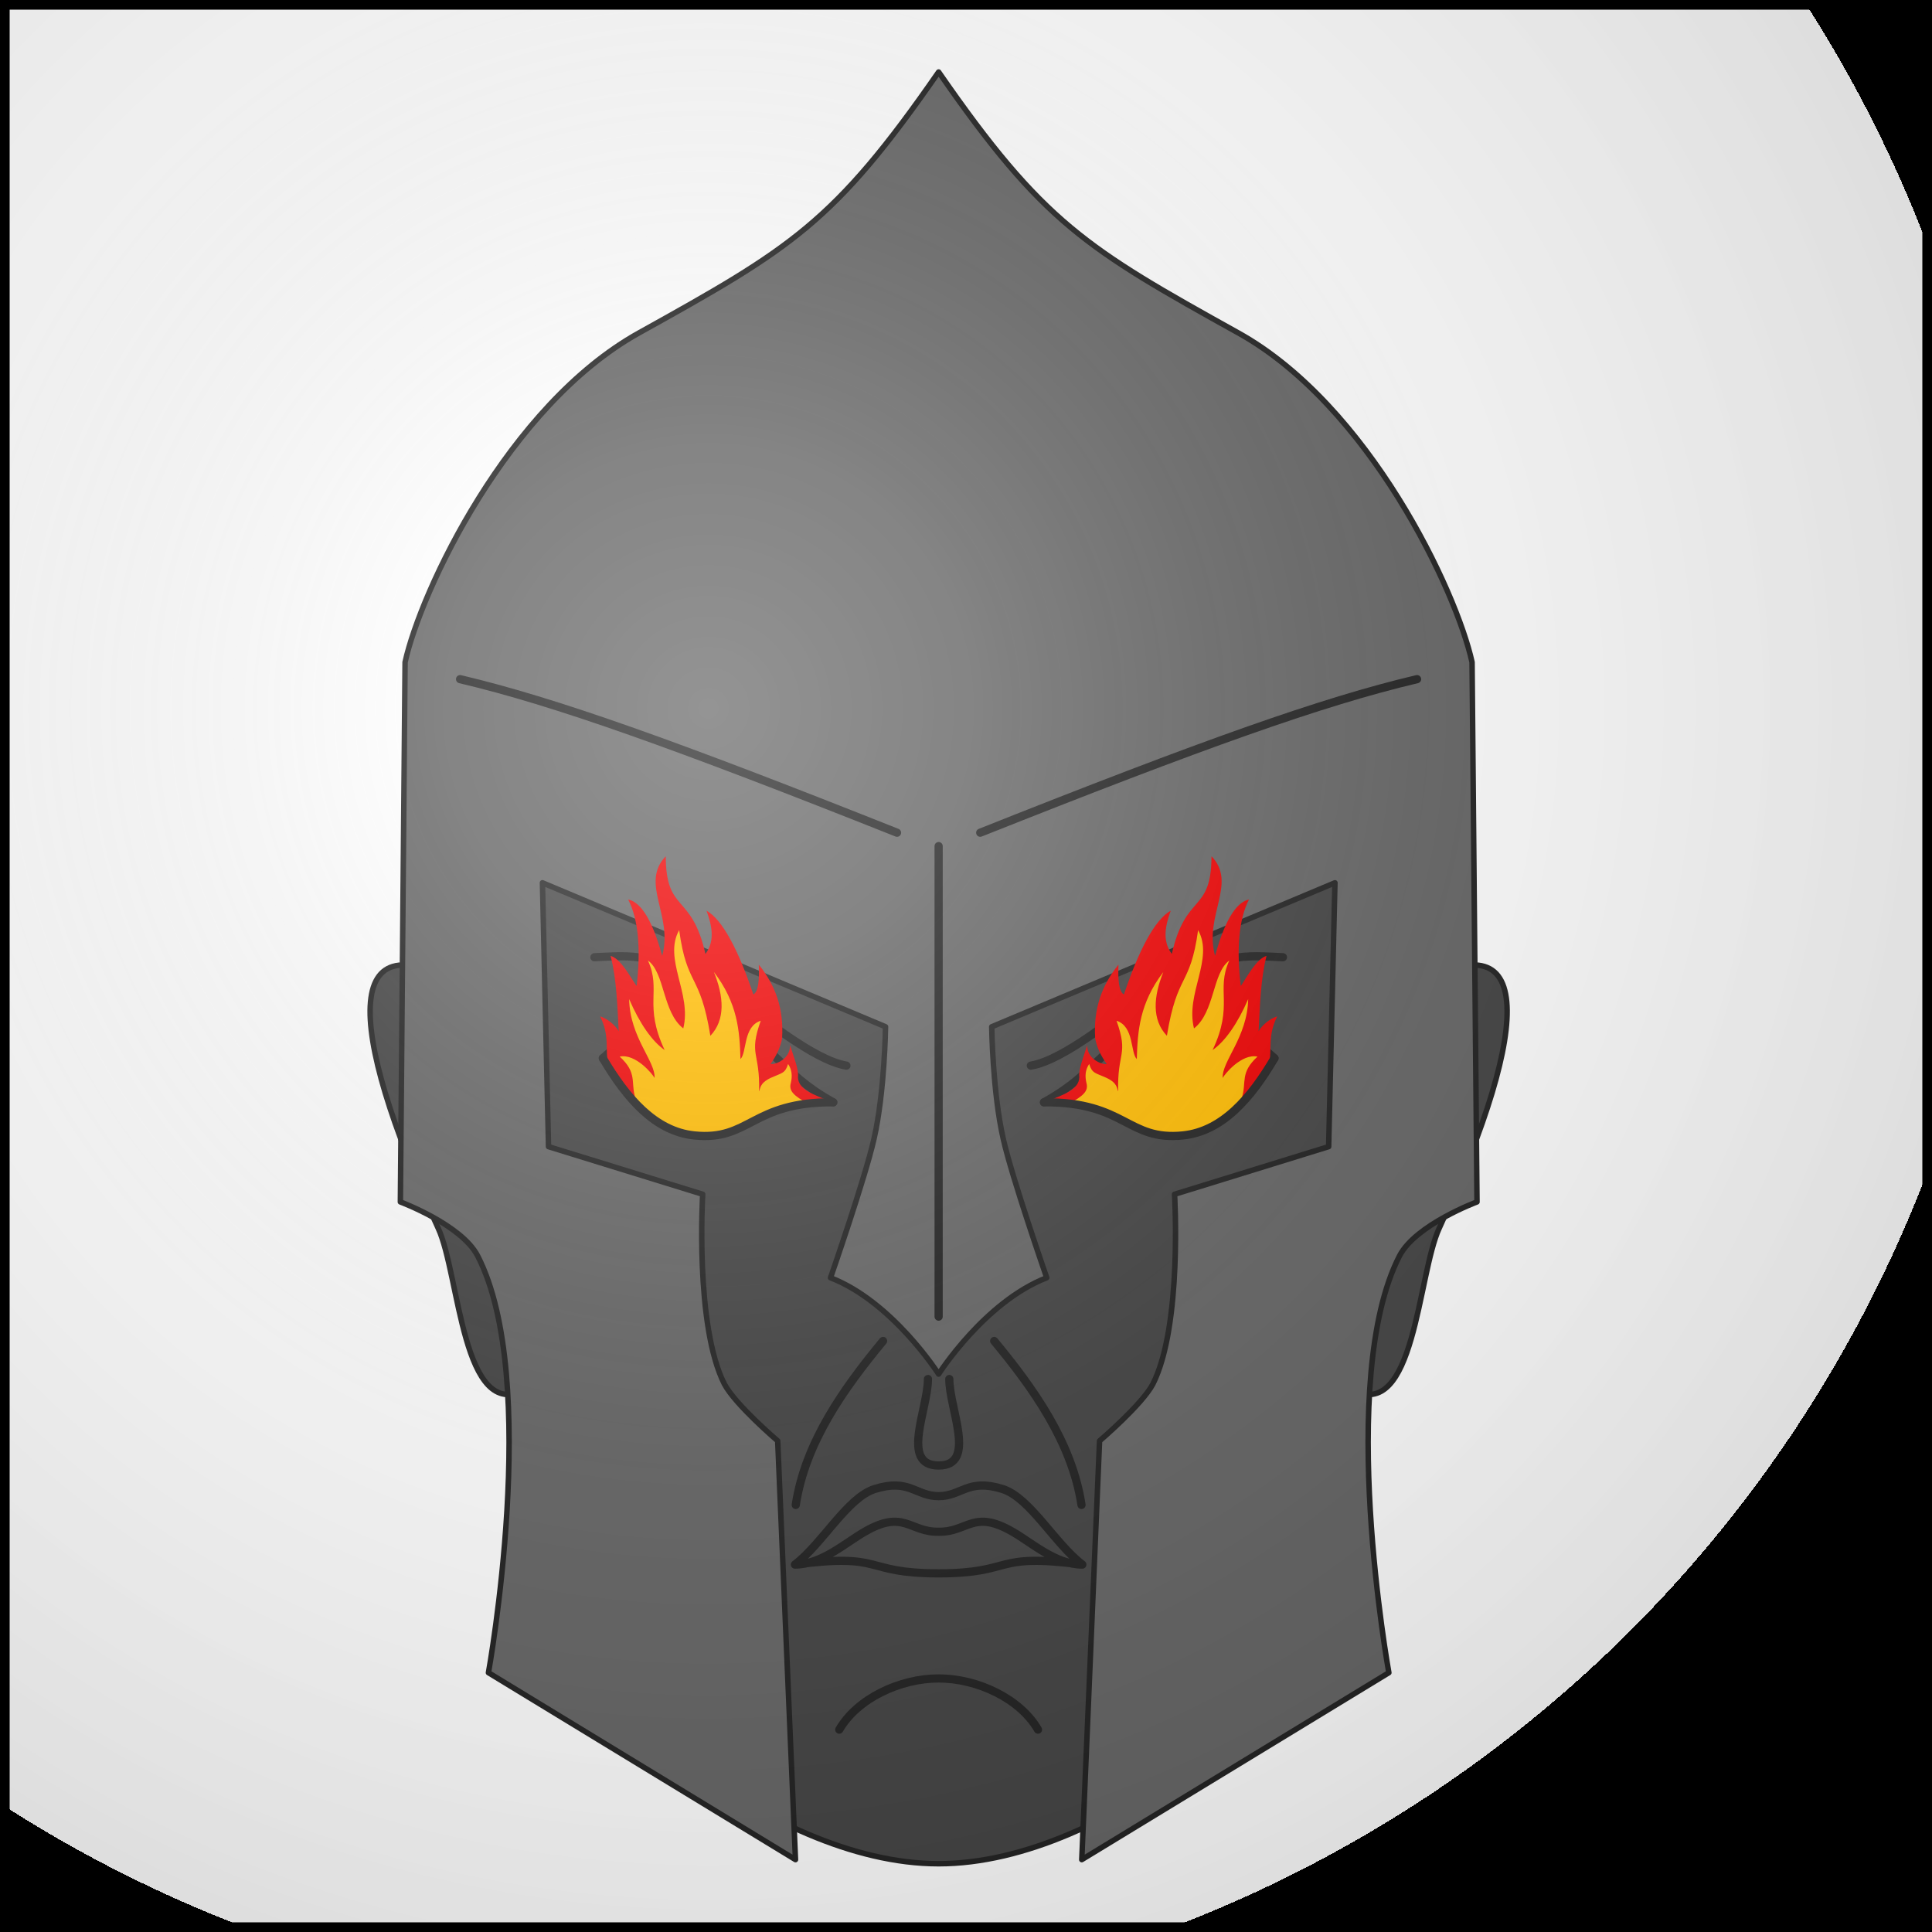 <?xml version="1.0" encoding="UTF-8"?>
<svg xmlns="http://www.w3.org/2000/svg" xmlns:xlink="http://www.w3.org/1999/xlink" width="600" height="600">
<rect width="100%" height="100%" fill="#333333" stroke="none"/>
<defs>
  <radialGradient id="rg" gradientUnits="userSpaceOnUse" cx="220" cy="220" r="405">
    <stop style="stop-color:#fff;stop-opacity:.3" offset="0"/>
    <stop style="stop-color:#fff;stop-opacity:.2" offset=".2"/>
    <stop style="stop-color:#666;stop-opacity:.1" offset=".6"/>
    <stop style="stop-color:#000;stop-opacity:.13" offset="1"/>
    <path id="shield" d="m 1.5,1.5 h 597 v 597 h -597 z" />
  </radialGradient>
</defs>
<use id="field" xlink:href="#shield" style="fill:#ffffff" />
<g transform="translate(300,300)scale(0.85)translate(-220,-330)" style="stroke:#222222;stroke-width:3;stroke-linecap:round;stroke-linejoin:round;">
	<path style="fill:#444444;stroke-width:2;" d="m 356.9,562.2 c 6.5,-14.9 -0.8,-46.6 4,-77.4 23.2,12.2 24.1,-42 32,-59 34.2,-74.8 36.1,-117.2 -13.6,-85.6 -17,-94.3 -46.5,-106.6 -46.5,-106.6 l -122.8,-4.9 -122.81,4.9 c 0,0 -29.47,12.3 -46.48,106.6 -49.691,-31.6 -47.841,10.8 -13.56,85.6 7.89,17 8.75,71.2 31.93,59 4.81,30.8 -2.47,62.5 4.07,77.4 12.82,29.7 83.95,95.8 146.85,95.8 62.9,0 134,-66.1 146.9,-95.8 z" />
	<path style="fill:#666666;stroke-width:2;" d="m 319.5,98.7 c 47.8,26.6 79.6,94.1 85.4,120.3 l 1.8,197.2 c 0,0 -22.4,8.3 -28.3,19.7 -23.3,45.2 -3.9,152.3 -3.9,152.3 l -112.2,68.3 6.5,-153 c 0,0 15.5,-13.2 19.5,-20.8 10.8,-21.4 7.9,-69.3 7.9,-69.3 l 56.3,-17.4 2.3,-96.4 -125.4,52.6 c 0,0 0.3,23.8 4.2,40.9 3.2,14.3 15.9,50.8 15.9,50.8 -22.7,8.8 -39.5,35.2 -39.5,35.2 0,0 -16.8,-26.4 -39.5,-35.2 0,0 12.7,-36.5 15.9,-50.8 3.9,-17.1 4.2,-40.9 4.2,-40.9 l -125.35,-52.6 2.22,96.4 56.33,17.4 c 0,0 -2.9,47.9 7.9,69.3 4,7.6 19.5,20.8 19.5,20.8 l 6.5,153 -112.18,-68.3 c 0,0 19.36,-107.1 -3.95,-152.3 -5.92,-11.4 -28.23,-19.7 -28.23,-19.7 l 1.72,-197.2 c 5.8,-26.2 37.61,-93.7 85.44,-120.3 55.5,-30.83 71.3,-40.17 109.5,-95.337 38.2,55.167 54,64.507 109.5,95.337 z" />
	<path style="fill:none;" d="m 157.5,548.7 c 33.4,-4.4 24.4,3.2 52.5,3.2 28.1,0 19.1,-7.6 52.5,-3.2 m -79.5,-12 c -6.9,3.9 -15.7,12 -25.5,12 10,-7.6 19.1,-24.4 29.1,-27.6 12.7,-4 15,2.6 23.4,2.6 8.4,0 10.7,-6.6 23.4,-2.6 10,3.2 19.1,20 29.1,27.6 -9.8,0 -18.6,-8.1 -25.5,-12 -14.3,-8.3 -16.4,0.2 -27,0 -10.6,0.2 -12.7,-8.3 -27,0 z m 23.1,-55.8 c 0,11 -10.2,31.6 3.9,31.6 14.1,0 3.9,-20.6 3.9,-31.6 m 29.8,-114.5 c 12.3,-2.1 30.7,-18 41.3,-24.7 27.6,-17.6 37.8,-15.4 50.8,-14.9 m -87.3,53 c 20.8,-11.6 18.6,-19.8 40.7,-28.6 21.3,-8.5 30.4,1 43.5,12.5 m -102.4,103.3 c 14.3,17.3 28.4,37 31.9,59.9 m -15.9,82.1 c -6.6,-11.4 -22.2,-18.7 -36.3,-18.7 -14.1,0 -29.7,7.3 -36.3,18.7 m 2.6,-242.6 c -12.3,-2.1 -30.7,-18 -41.3,-24.7 -27.6,-17.6 -37.82,-15.4 -50.77,-14.9 m 87.27,53 c -20.8,-11.6 -18.6,-19.8 -40.7,-28.6 -21.3,-8.5 -30.4,1 -43.48,12.5 m 102.38,103.3 c -14.3,17.3 -28.4,37 -31.9,59.9" />
	<path style="fill:#ee0000;stroke:none;" d="m 110.3,289.9 c -9.5,9.9 2.8,21.6 -1.3,36.4 -4.1,-15 -8.6,-19.8 -12.44,-20.6 3.84,7.3 4.64,18.6 3.09,31.6 -2.22,-3.1 -5.68,-9.9 -9.5,-11 2.22,8.6 2.47,18.5 2.96,27.5 -1.48,-2.5 -4.31,-4.6 -6.78,-5.4 3.58,7.4 1.73,11.2 2.96,18.5 8.14,13.2 18.11,23.6 31.41,25 16.2,1.6 27.9,-11.7 50.8,-12.1 -7.9,-2.9 -12.8,-4.9 -12.9,-9.2 0.4,-2.7 -1.6,-7.5 -2.9,-11.7 0.2,4.9 -5.1,7.2 -7.1,6.9 2.5,-3.6 3.6,-6.3 4.2,-9.3 0.7,-11.1 -2.5,-19.5 -8.5,-27 0.2,5.4 -0.1,9.9 -2,10.9 -5.4,-16.1 -11.3,-27.4 -17.1,-30.6 1.7,4.8 3.4,10.7 -0.4,15.8 -5.1,-22.6 -14.4,-14.7 -14.5,-35.7 z" />
	<path style="fill:#ffbb00;stroke:none;" d="m 115.2,316.9 c -5.9,10.5 4.7,23.1 1.5,35.9 -7.6,-5.9 -6.7,-20.3 -12.9,-24.8 5,11 -1.7,16.2 6.1,32.7 -4.5,-3.1 -9.1,-9.6 -12.97,-18.6 0.25,14 9.67,22.7 9.27,28.8 -0.6,-1.3 -6.92,-9 -12.72,-7.8 6.52,6 3.95,9.2 5.67,15 0.37,1.2 0.85,2.5 1.45,3.4 5.8,5.7 12.4,9.7 20.1,10.4 13.3,1.4 18.2,-4.3 28.3,-8.4 l 13,-3.3 c -4.5,-2.7 -6.9,-4.3 -6,-7.5 0.6,-2.5 0.4,-4.8 -1,-6.9 -1.1,3.5 -2.2,3.2 -6.4,5.1 -4.2,2 -3.7,4.1 -4.2,4.9 0.4,-14.5 -3.9,-13.1 0.6,-25.8 -6.5,2.1 -5,11.6 -7.4,14 -0.3,-10.2 -1,-20.4 -9.7,-31.8 3.6,8.9 4.3,17.4 -1.3,23.3 -3.8,-23.3 -8.5,-17.6 -11.4,-38.6 z" />
	<path style="fill:none;" d="m 87.32,363.7 c 8.63,14.6 18.98,26.7 33.38,28.2 20.4,2.1 20.9,-12.3 50.8,-12.1" />
	<path style="fill:#ee0000;stroke:none;" d="m 309.7,289.9 c 9.5,9.9 -2.8,21.6 1.3,36.4 4.1,-15 8.6,-19.8 12.4,-20.6 -3.8,7.3 -4.6,18.6 -3,31.6 2.2,-3.1 5.6,-9.9 9.4,-11 -2.2,8.6 -2.4,18.5 -2.9,27.5 1.5,-2.5 4.3,-4.6 6.8,-5.4 -3.6,7.4 -1.8,11.2 -3,18.5 -8.1,13.2 -18.1,23.6 -31.4,25 -16.2,1.6 -27.9,-11.7 -50.8,-12.1 7.9,-2.9 12.8,-4.9 12.9,-9.2 -0.4,-2.7 1.6,-7.5 2.9,-11.7 -0.2,4.9 5.1,7.2 7.1,6.9 -2.5,-3.6 -3.6,-6.3 -4.2,-9.3 -0.7,-11.1 2.5,-19.5 8.5,-27 -0.2,5.4 0.1,9.9 2,10.9 5.4,-16.1 11.3,-27.4 17.1,-30.6 -1.7,4.8 -3.4,10.7 0.4,15.8 5.1,-22.6 14.4,-14.7 14.5,-35.7 z" />
	<path style="fill:#ffbb00;stroke:none;" d="m 304.8,316.9 c 5.9,10.5 -4.7,23.1 -1.5,35.9 7.6,-5.9 6.7,-20.3 12.9,-24.8 -5,11 1.7,16.2 -6.1,32.7 4.5,-3.1 9.1,-9.6 13,-18.6 -0.3,14 -9.7,22.7 -9.3,28.8 0.6,-1.3 6.9,-9 12.7,-7.8 -6.5,6 -3.9,9.2 -5.7,15 -0.3,1.2 -0.8,2.5 -1.4,3.4 -5.8,5.7 -12.4,9.7 -20.1,10.4 -13.3,1.4 -18.2,-4.3 -28.3,-8.4 l -13,-3.3 c 4.5,-2.7 6.9,-4.3 6,-7.5 -0.6,-2.5 -0.4,-4.8 1,-6.9 1.1,3.5 2.2,3.2 6.4,5.1 4.2,2 3.7,4.1 4.2,4.9 -0.4,-14.5 3.9,-13.1 -0.6,-25.8 6.5,2.1 5,11.6 7.4,14 0.3,-10.2 1,-20.4 9.7,-31.8 -3.6,8.9 -4.3,17.4 1.3,23.3 3.8,-23.3 8.5,-17.6 11.4,-38.6 z" />
	<path style="fill:none;" d="m 332.7,363.7 c -8.6,14.6 -19,26.7 -33.4,28.2 -20.4,2.1 -20.9,-12.3 -50.8,-12.1" />
	<path style="fill:none;" d="m 210,458.1 v -171.9 m 174.8,-61 c -34.4,8.1 -78.4,23.8 -159.6,56.1 m -190.04,-56.1 c 34.4,8.1 78.44,23.8 159.64,56.1" />
</g>
<use id="shine" xlink:href="#shield" fill="url(#rg)" stroke="#000" stroke-width="3" />
</svg>
